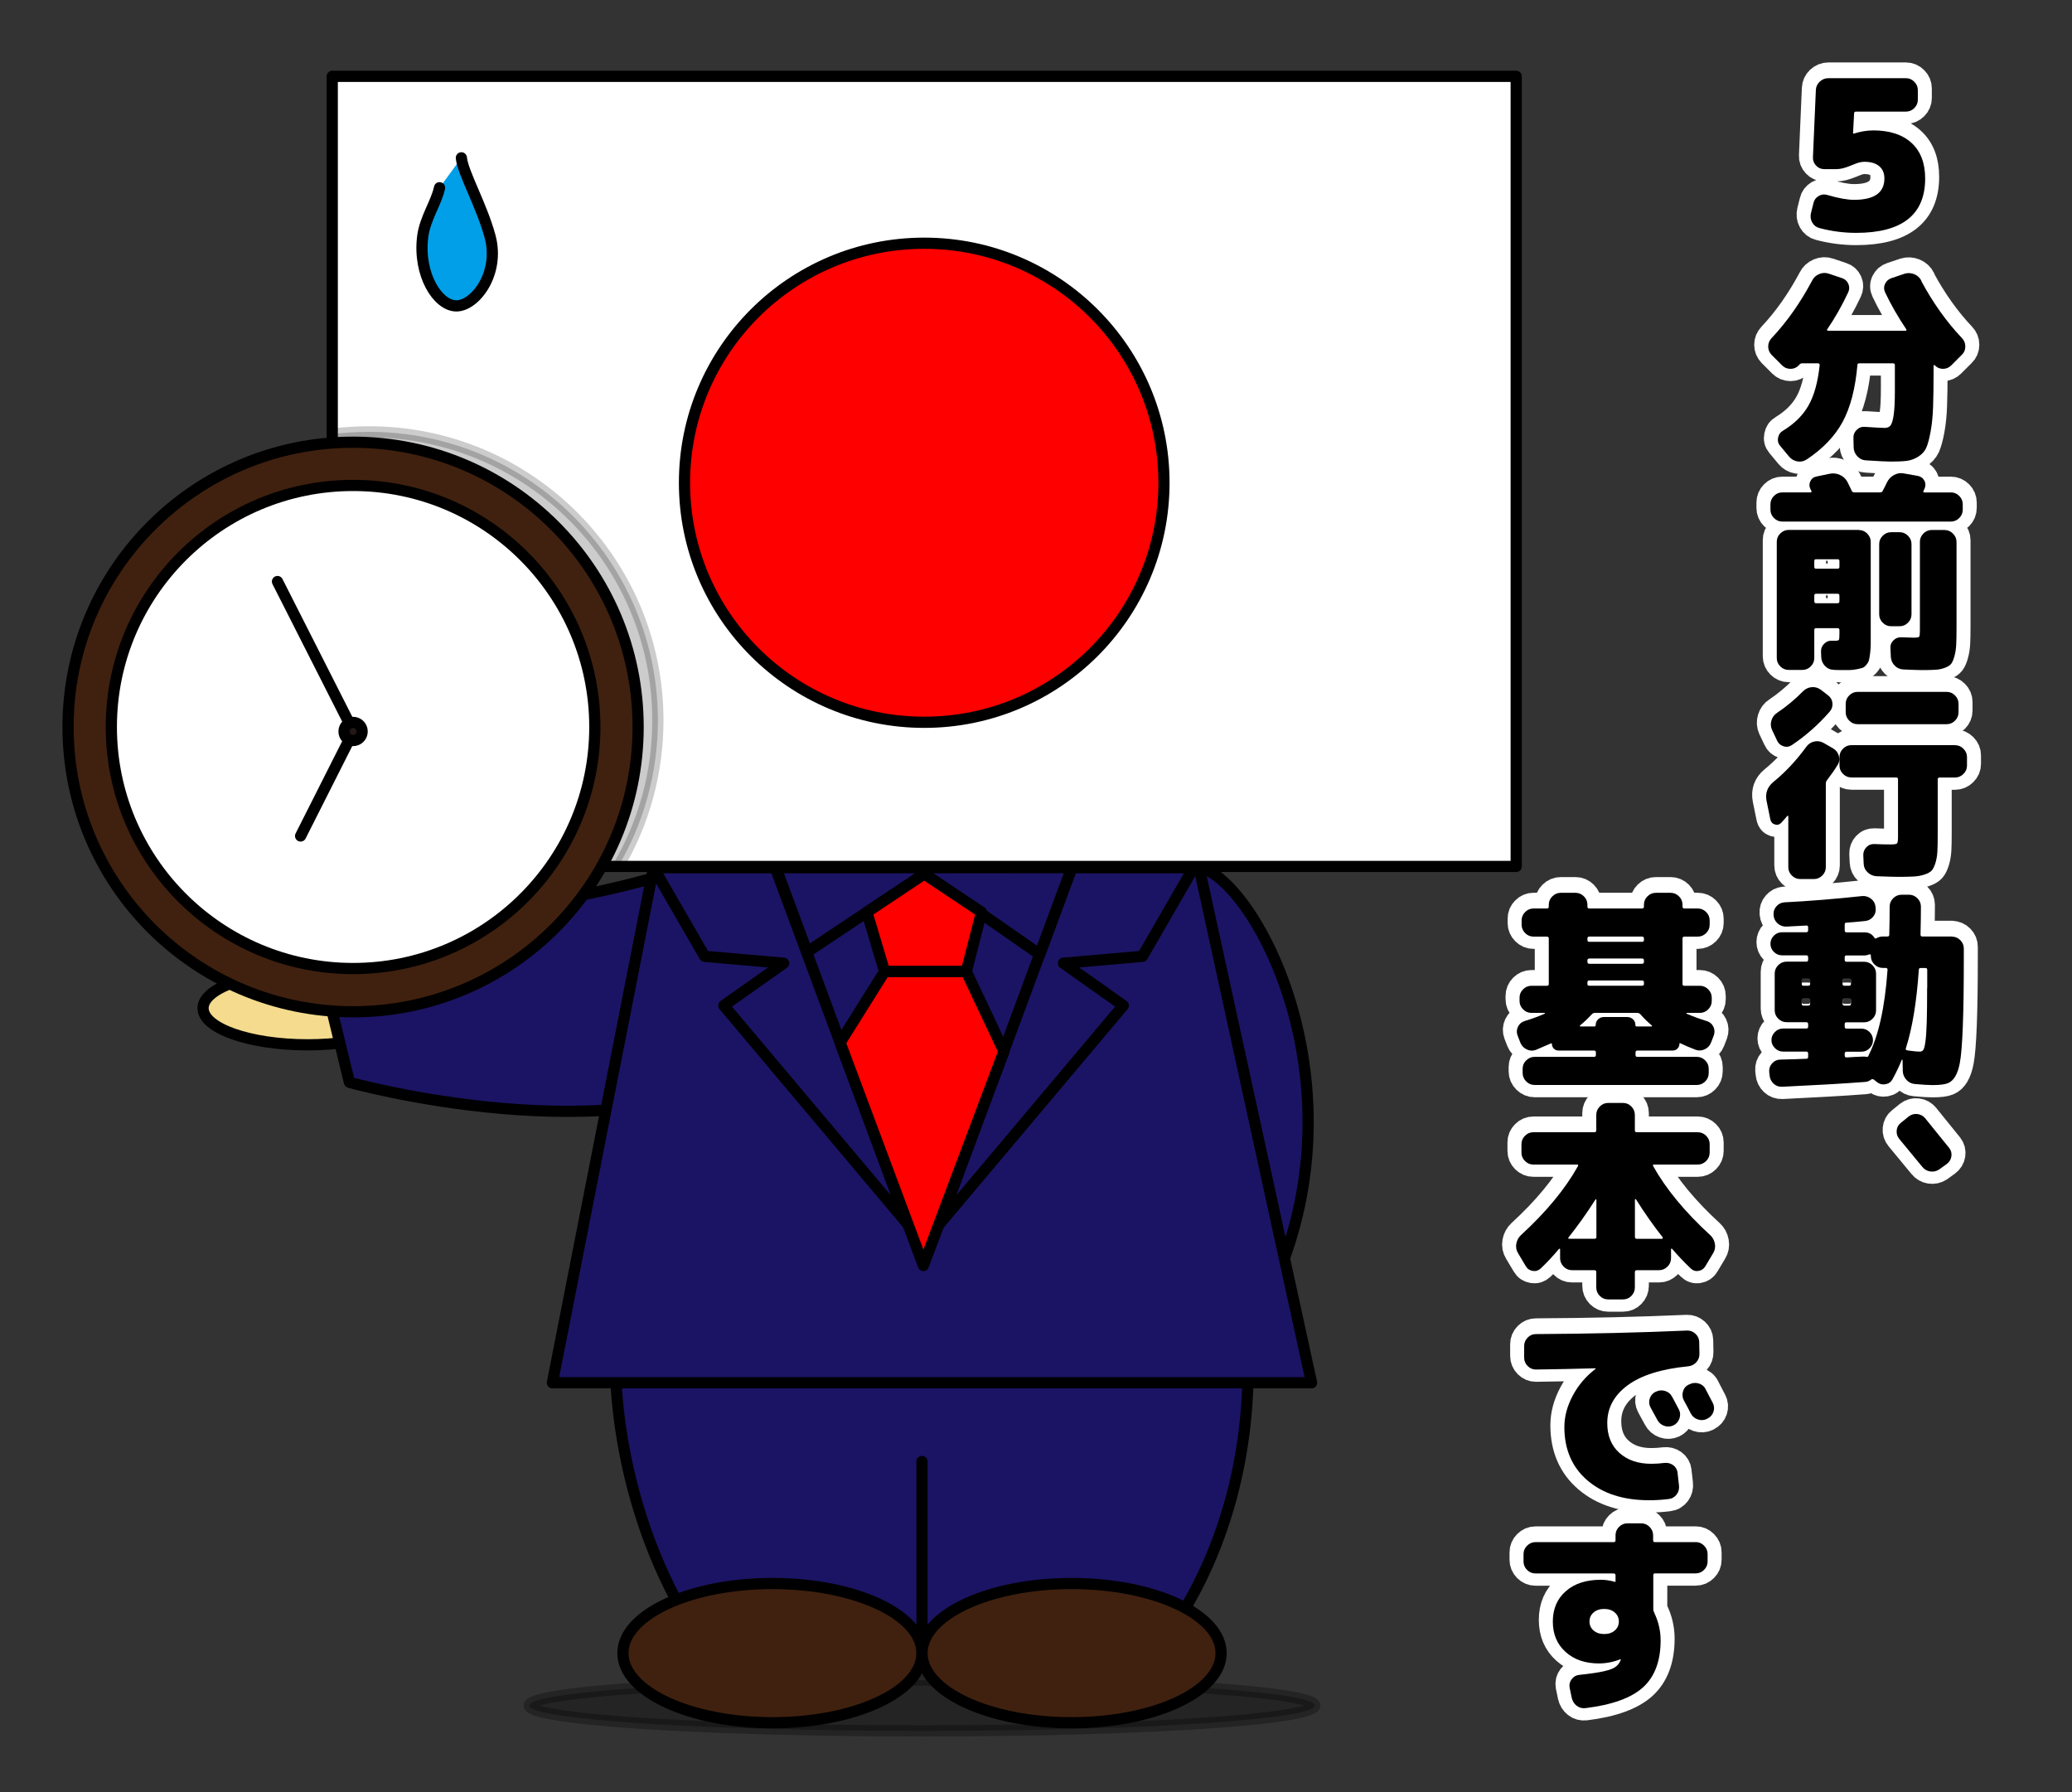 <?xml version="1.0" encoding="UTF-8"?>
<svg id="_レイヤー_1" data-name="レイヤー 1" xmlns="http://www.w3.org/2000/svg" viewBox="0 0 370 320">
  <rect x="0" y="0" width="370" height="320" fill="#333333" stroke="none"/>
  <defs>
    <style>
      .cls-1 {
        opacity: .2;
      }

      .cls-1, .cls-2, .cls-3, .cls-4, .cls-5, .cls-6, .cls-7, .cls-8, .cls-9, .cls-10, .cls-11 {
        stroke-linecap: round;
        stroke-linejoin: round;
      }

      .cls-1, .cls-2, .cls-4, .cls-5, .cls-6, .cls-7, .cls-8, .cls-9, .cls-10, .cls-11 {
        stroke: #000;
        stroke-width: 2px;
      }

      .cls-2 {
        fill: red;
      }

      .cls-3 {
        stroke: #fff;
        stroke-width: 5px;
      }

      .cls-3, .cls-4 {
        fill: #fff;
      }

      .cls-5 {
        fill: none;
      }

      .cls-6 {
        fill: #f4db8e;
      }

      .cls-7 {
        fill: #1b1464;
      }

      .cls-8 {
        fill: #231815;
      }

      .cls-9 {
        opacity: .3;
      }

      .cls-10 {
        fill: #40210f;
      }

      .cls-11 {
        fill: #009fe8;
      }
    </style>
  </defs>
  <g id="_分前行動_基本です_" data-name="５分前行動、基本です！">
    <g>
      <path class="cls-3" d="M334.44,22.97c2.99,0,5.29.75,6.91,2.24,1.62,1.49,2.43,3.61,2.43,6.35,0,6.47-4.11,9.71-12.32,9.71-2.22,0-4.41-.29-6.57-.86-.57-.15-1-.49-1.29-1.01-.29-.52-.35-1.08-.21-1.68l.45-1.79c.12-.55.44-.96.93-1.25.5-.29,1.02-.34,1.57-.17,1.94.57,3.52.86,4.74.86,3.61,0,5.42-1.27,5.42-3.81,0-.95-.31-1.68-.93-2.2-.62-.52-1.49-.78-2.61-.78-.37,0-.77.06-1.19.19-.17.05-.57.2-1.18.45-.61.25-1.11.42-1.51.52-.4.1-.81.15-1.23.15h-2.09c-.57,0-1.06-.21-1.46-.63-.4-.42-.59-.92-.56-1.49l.52-11.99c.02-.6.26-1.1.69-1.51.44-.41.95-.62,1.55-.62h13.85c.57,0,1.07.21,1.49.64.42.42.63.92.63,1.49v1.72c0,.57-.21,1.07-.63,1.49s-.92.63-1.49.63h-8.92c-.22,0-.34.1-.34.3l-.19,3.58s.01.04.04.04h.11c1.19-.37,2.33-.56,3.4-.56Z"/>
      <path class="cls-3" d="M343.07,49.84c2.07,3.86,4.48,7.26,7.25,10.19.42.42.63.93.63,1.53s-.21,1.1-.63,1.49l-1.87,1.87c-.42.42-.92.63-1.49.63s-1.06-.21-1.46-.63c-.05-.05-.1-.06-.15-.04-.05.02-.07.06-.07.11v1.05c0,2.61-.03,4.74-.09,6.39-.06,1.64-.21,3.11-.45,4.39-.24,1.28-.5,2.23-.78,2.86-.29.62-.76,1.14-1.42,1.55-.66.41-1.34.66-2.04.75-.7.09-1.66.13-2.88.13-.62,0-2.09-.07-4.41-.22-.6-.02-1.11-.26-1.53-.71-.42-.45-.65-.97-.67-1.57l-.04-1.72c-.03-.55.17-1.03.58-1.44.41-.41.9-.59,1.48-.54,1.87.12,3.04.19,3.51.19s.83-.15,1.06-.45c.24-.3.42-.93.56-1.9.14-.97.21-2.41.21-4.33v-4.52c0-.22-.11-.34-.34-.34h-6.01c-.22,0-.34.1-.34.3-.37,4.23-1.26,7.62-2.65,10.18-1.39,2.55-3.54,4.79-6.42,6.7-.5.32-1.05.44-1.64.34-.6-.1-1.1-.39-1.49-.86l-1.61-1.94c-.35-.42-.47-.91-.35-1.46.11-.55.4-.96.88-1.23,2.04-1.24,3.56-2.75,4.56-4.52,1-1.77,1.66-4.16,1.98-7.17,0-.22-.1-.34-.3-.34h-2.8c-.2,0-.37.07-.52.22l-.04.07c-.02.05-.05.07-.07.07-.4.42-.89.63-1.48.63s-1.09-.21-1.51-.63l-1.87-1.87c-.4-.42-.6-.92-.6-1.49s.2-1.07.6-1.49c2.74-2.91,5.15-6.34,7.24-10.27.27-.55.7-.94,1.27-1.18.57-.24,1.15-.26,1.72-.06l2.32.78c.55.17.93.52,1.16,1.03.22.51.21,1.03-.04,1.55-1.12,2.39-2.37,4.58-3.73,6.57-.05.05-.06.11-.02.17.04.06.09.09.17.09h13.82c.07,0,.13-.03.17-.09.04-.06.03-.12-.02-.17-1.49-2.22-2.75-4.41-3.77-6.57-.25-.52-.26-1.04-.02-1.55.24-.51.63-.85,1.18-1.03l2.32-.78c.57-.17,1.15-.14,1.72.09.57.24,1,.63,1.27,1.18Z"/>
      <path class="cls-3" d="M348.37,87.61c.57,0,1.07.21,1.49.63.42.42.63.92.63,1.49v.97c0,.57-.21,1.07-.63,1.49-.42.42-.92.63-1.49.63h-30.1c-.57,0-1.07-.21-1.49-.63-.42-.42-.63-.92-.63-1.49v-.97c0-.57.21-1.07.63-1.49.42-.42.92-.63,1.49-.63h5.04c.07,0,.13-.03.17-.09.04-.06.03-.12-.02-.17l-.15-.3c-.25-.47-.26-.95-.04-1.42.22-.47.6-.76,1.12-.86l2.35-.49c.62-.12,1.23-.06,1.81.21.58.26,1.03.67,1.33,1.21.35.7.61,1.23.78,1.61.07.2.24.3.49.3h4.59c.22,0,.37-.09.45-.26.27-.5.52-1,.75-1.49.27-.57.68-1.01,1.23-1.33.55-.31,1.12-.42,1.72-.32l2.54.45c.55.1.95.38,1.2.84.25.46.26.94.04,1.44-.02.05-.06.11-.09.19-.04.07-.07.14-.09.19-.1.2-.04.3.19.3h4.71ZM331.94,94.33c.57,0,1.07.21,1.49.63.42.42.63.92.63,1.49v18.24c0,.51-.04,1.06-.11,1.64s-.14,1-.21,1.25c-.06.25-.21.52-.45.8-.24.29-.45.47-.65.54s-.54.16-1.03.26c-.49.1-.93.15-1.34.15h-1.81c-.42,0-.78-.01-1.08-.04-.6-.03-1.1-.26-1.51-.71-.41-.45-.63-.97-.65-1.57l-.04-.97c-.02-.55.17-1.02.58-1.42.41-.4.9-.57,1.48-.52h.49c.37,0,.59-.06.65-.17.06-.11.09-.49.09-1.14v-.6c0-.22-.11-.34-.34-.34h-3.85c-.2,0-.3.11-.3.34v5c0,.57-.21,1.07-.63,1.49-.42.42-.92.63-1.49.63h-2.46c-.57,0-1.07-.21-1.49-.63s-.63-.92-.63-1.49v-20.76c0-.57.21-1.07.63-1.49s.92-.63,1.49-.63h12.55ZM328.47,100.9v-1.05c0-.2-.11-.3-.34-.3h-3.85c-.2,0-.3.1-.3.3v1.05c0,.22.1.34.3.34h3.85c.22,0,.34-.11.34-.34ZM328.47,107.06v-1.01c0-.22-.11-.34-.34-.34h-3.85c-.2,0-.3.11-.3.34v1.01c0,.22.1.34.3.34h3.85c.22,0,.34-.11.34-.34ZM339.22,111.51h-1.53c-.57,0-1.07-.21-1.49-.63-.42-.42-.63-.92-.63-1.49v-12.55c0-.57.21-1.07.63-1.49.42-.42.92-.63,1.49-.63h1.53c.57,0,1.07.21,1.49.63.42.42.63.92.63,1.49v12.55c0,.57-.21,1.07-.63,1.49-.42.42-.92.63-1.49.63ZM347.25,94.33c.57,0,1.07.21,1.49.63.42.42.64.92.64,1.49v15.42c0,1.27-.02,2.27-.06,2.99-.04.72-.14,1.39-.32,2.02-.17.62-.37,1.07-.58,1.34-.21.27-.58.51-1.12.71-.54.2-1.09.32-1.66.35-.57.04-1.38.06-2.43.06-.62,0-1.73-.04-3.32-.11-.6-.03-1.11-.25-1.53-.67s-.66-.93-.71-1.53l-.07-1.53c-.05-.57.12-1.06.52-1.46.4-.4.87-.58,1.42-.56,1.44.05,2.18.07,2.2.07.57,0,.9-.06.99-.17.09-.11.13-.49.13-1.14v-15.8c0-.57.21-1.07.63-1.49s.92-.63,1.49-.63h2.28Z"/>
      <path class="cls-3" d="M327.38,133.35c.5.3.83.74.99,1.33.16.59.08,1.13-.24,1.62-.4.67-1.02,1.57-1.87,2.69-.15.17-.22.37-.22.6v14.94c0,.57-.21,1.07-.63,1.49-.42.42-.92.63-1.49.63h-2.46c-.57,0-1.07-.21-1.49-.63-.42-.42-.63-.92-.63-1.49v-9.07s-.02-.09-.06-.11c-.04-.02-.08-.01-.13.04-.17.22-.54.63-1.08,1.23-.32.32-.7.42-1.14.28-.44-.14-.7-.44-.8-.91l-.67-3.29c-.27-1.37.14-2.5,1.23-3.4,2.12-1.72,4.08-3.82,5.9-6.31.35-.47.81-.77,1.4-.9.58-.12,1.14-.04,1.66.26l1.76,1.01ZM325.11,122.82l1.31,1.01c.47.35.74.81.8,1.38.06.57-.09,1.08-.47,1.53-2.02,2.32-4.27,4.31-6.76,5.98-.47.32-.98.4-1.51.22-.54-.17-.92-.51-1.14-1.01l-.9-1.9c-.25-.55-.29-1.11-.11-1.7.17-.58.51-1.04,1.01-1.36,1.67-1.12,3.21-2.4,4.63-3.85.42-.42.93-.67,1.51-.73.58-.06,1.13.08,1.62.43ZM349.12,132.75c.57,0,1.07.21,1.49.63s.64.92.64,1.49v1.53c0,.57-.21,1.07-.64,1.49-.42.42-.92.63-1.49.63h-2.76c-.22,0-.34.11-.34.34v9.93c0,1.27-.02,2.27-.06,2.99-.04.72-.16,1.39-.35,2.02-.2.62-.42,1.07-.67,1.34-.25.27-.68.51-1.29.71-.61.2-1.25.32-1.92.35-.67.04-1.61.06-2.8.06-.67,0-1.94-.04-3.81-.11-.6-.03-1.13-.25-1.59-.67-.46-.42-.7-.93-.73-1.53l-.07-1.53c-.02-.55.16-1.03.54-1.44.39-.41.86-.6,1.44-.58,1.02.05,1.99.07,2.91.07.62,0,1-.06,1.12-.17.12-.11.19-.49.19-1.14v-10.31c0-.22-.11-.34-.34-.34h-7.99c-.57,0-1.07-.21-1.49-.63-.42-.42-.63-.92-.63-1.49v-1.53c0-.57.21-1.07.63-1.49.42-.42.92-.63,1.49-.63h18.52ZM331.71,123.23h15.91c.57,0,1.07.21,1.49.63.42.42.63.92.63,1.49v1.53c0,.57-.21,1.07-.63,1.49s-.92.63-1.49.63h-15.91c-.57,0-1.07-.21-1.49-.63s-.63-.92-.63-1.49v-1.53c0-.57.21-1.07.63-1.49.42-.42.92-.63,1.49-.63Z"/>
      <path class="cls-3" d="M348.56,166.93c.57,0,1.07.21,1.49.63.42.42.63.92.63,1.49v1.98c0,9.81-.24,15.96-.71,18.45-.37,1.99-1.08,3.2-2.13,3.62-.52.22-1.44.34-2.76.34-.65,0-1.69-.06-3.14-.19-.6-.05-1.1-.3-1.51-.75-.41-.45-.63-.97-.65-1.57l-.04-1.98s-.02-.04-.06-.04-.07.01-.09.04c-.42,1.07-.97,2.22-1.64,3.44-.27.5-.69.8-1.25.9-.56.1-1.06-.02-1.51-.37l-.56-.45c-.17-.12-.35-.12-.52,0-.32.25-.69.39-1.08.41-3.93.3-8.86.58-14.79.86-.6.02-1.11-.16-1.53-.56-.42-.4-.66-.88-.71-1.46l-.07-.63c-.05-.57.12-1.08.5-1.51.39-.44.86-.67,1.44-.69,2.09-.05,3.66-.1,4.71-.15.2,0,.3-.11.3-.34v-.6c0-.22-.11-.34-.34-.34h-4.15c-.55,0-1.03-.21-1.44-.62-.41-.41-.62-.89-.62-1.44s.21-1.03.62-1.44c.41-.41.89-.62,1.44-.62h4.15c.22,0,.34-.1.34-.3v-.49c0-.22-.11-.34-.34-.34h-3.51c-.57,0-1.07-.21-1.49-.63-.42-.42-.63-.92-.63-1.49v-6.57c0-.57.21-1.07.63-1.49.42-.42.92-.63,1.49-.63h3.51c.22,0,.34-.1.34-.3v-.49c0-.22-.11-.34-.34-.34h-4.33c-.57,0-1.06-.21-1.46-.62-.4-.41-.6-.89-.6-1.44s.2-1.03.6-1.44c.4-.41.88-.62,1.46-.62h4.33c.22,0,.34-.11.34-.34v-.56c0-.2-.1-.3-.3-.3-1.67.1-2.85.16-3.55.19-.6.03-1.12-.16-1.57-.54-.45-.39-.7-.88-.75-1.48v-.07c-.05-.57.11-1.08.49-1.51.37-.44.85-.68,1.42-.73,4.41-.22,9.04-.6,13.89-1.12.57-.05,1.1.1,1.57.45.47.35.75.81.82,1.38l.04.3c.07.57-.07,1.09-.45,1.55-.37.46-.85.72-1.42.77-.4.05-.97.11-1.72.17-.75.06-1.29.11-1.64.13-.2,0-.3.11-.3.34v1.05c0,.22.11.34.34.34h3.21c.77,0,1.36.32,1.76.97.07.15.2.17.37.07.35-.2.72-.3,1.12-.3h.82c.22,0,.34-.1.34-.3.05-2.09.07-3.77.07-5.04,0-.57.21-1.07.63-1.49.42-.42.92-.63,1.49-.63h1.34c.57,0,1.07.21,1.49.63.42.42.63.92.63,1.49,0,1.25-.02,2.91-.07,5,0,.22.1.34.3.34h5.3ZM323.24,175.4v-.67c0-.22-.11-.34-.34-.34h-.86c-.2,0-.3.11-.3.34v.67c0,.2.1.3.3.3h.86c.22,0,.34-.1.34-.3ZM323.24,178.91v-.67c0-.2-.11-.3-.34-.3h-.86c-.2,0-.3.1-.3.3v.67c0,.22.1.34.3.34h.86c.22,0,.34-.11.34-.34ZM329.03,174.73v.67c0,.2.11.3.34.3h.82c.22,0,.34-.1.34-.3v-.67c0-.22-.11-.34-.34-.34h-.82c-.22,0-.34.11-.34.34ZM329.03,178.91c0,.22.11.34.34.34h.82c.22,0,.34-.11.34-.34v-.67c0-.2-.11-.3-.34-.3h-.82c-.22,0-.34.1-.34.3v.67ZM333.66,188.18c1.79-3.51,2.93-8.61,3.4-15.31,0-.22-.1-.34-.3-.34h-.56c-.57,0-1.07-.21-1.49-.63-.42-.42-.63-.92-.63-1.49v-.11c0-.07-.03-.13-.09-.17-.06-.04-.12-.04-.17-.02-.3.12-.58.19-.86.19h-3.21c-.22,0-.34.1-.34.3v.49c0,.22.11.34.34.34h3.14c.57,0,1.07.21,1.49.63.42.42.63.92.63,1.49v6.57c0,.57-.21,1.07-.63,1.49-.42.42-.92.63-1.49.63h-3.14c-.22,0-.34.1-.34.3v.49c0,.22.11.34.34.34h2.65c.57,0,1.06.21,1.46.62.4.41.6.89.6,1.44s-.2,1.03-.6,1.44c-.4.41-.88.62-1.46.62h-2.65c-.22,0-.34.11-.34.34v.34c0,.22.11.34.34.34.37-.02.9-.06,1.57-.09.67-.04,1.15-.06,1.42-.06.22,0,.39.01.49.04.2.05.35-.01.45-.19ZM344.15,176.08v-3.21c0-.22-.11-.34-.34-.34h-.82c-.22,0-.34.1-.34.3-.4,5.8-1.17,10.48-2.32,14.04-.05.2.02.32.22.37,1,.15,1.76.22,2.28.22.27,0,.48-.1.62-.3.14-.2.26-.68.37-1.44.11-.76.19-1.9.24-3.44.05-1.53.07-3.6.07-6.22Z"/>
      <path class="cls-3" d="M343.81,199.4c.67.82,2.09,2.58,4.26,5.27.35.45.48.95.39,1.51-.09.56-.37,1.01-.84,1.36l-1.34.97c-.5.32-1.03.44-1.61.35-.57-.09-1.05-.37-1.42-.84-.47-.57-1.83-2.22-4.07-4.93-.37-.45-.54-.96-.49-1.53.05-.57.3-1.03.75-1.38l1.38-1.12c.47-.37,1-.52,1.57-.45.57.07,1.05.34,1.42.78Z"/>
      <path class="cls-3" d="M304.79,182.01c.55.17.94.52,1.18,1.03.24.51.25,1.03.06,1.55l-.49,1.27c-.22.55-.6.95-1.14,1.2-.54.25-1.08.27-1.62.07-1.05-.4-1.96-.78-2.73-1.16-.1-.05-.15-.01-.15.11,0,.32-.12.6-.35.84s-.52.35-.84.35h-6.31c-.22,0-.34.11-.34.34v.49c0,.2.11.3.34.3h10.61c.57,0,1.07.21,1.49.63.42.42.63.92.63,1.49v.78c0,.57-.21,1.07-.63,1.49-.42.42-.92.63-1.49.63h-28.98c-.57,0-1.07-.21-1.49-.63s-.64-.92-.64-1.49v-.78c0-.57.21-1.07.64-1.49s.92-.63,1.49-.63h10.61c.22,0,.34-.1.34-.3v-.49c0-.22-.11-.34-.34-.34h-6.35c-.32,0-.6-.11-.82-.34s-.34-.5-.34-.82c0-.12-.06-.16-.19-.11-1.64.72-2.54,1.11-2.69,1.16-.55.2-1.09.17-1.62-.09-.54-.26-.92-.67-1.14-1.21l-.49-1.27c-.2-.52-.18-1.04.06-1.55.24-.51.63-.85,1.18-1.03,1.24-.37,2.44-.81,3.58-1.31.05-.02.07-.06.07-.09s-.03-.06-.07-.06h-2.35c-.57,0-1.07-.21-1.49-.63-.42-.42-.63-.92-.63-1.49v-.6c0-.57.21-1.07.63-1.49.42-.42.92-.63,1.49-.63h2.76c.22,0,.34-.1.34-.3v-8.14c0-.22-.11-.34-.34-.34h-2.39c-.57,0-1.07-.21-1.49-.63s-.63-.92-.63-1.49v-.78c0-.57.21-1.07.63-1.49.42-.42.92-.63,1.49-.63h2.39c.22,0,.34-.11.34-.34v-.34c0-.57.21-1.07.64-1.49s.92-.63,1.49-.63h2.65c.57,0,1.07.21,1.49.63.42.42.63.92.63,1.49v.34c0,.22.11.34.34.34h9.41c.22,0,.34-.11.34-.34v-.34c0-.57.21-1.07.63-1.49.42-.42.92-.63,1.49-.63h2.65c.57,0,1.07.21,1.49.63.42.42.63.92.63,1.49v.34c0,.22.11.34.34.34h2.39c.57,0,1.07.21,1.49.63.42.42.63.92.63,1.49v.78c0,.57-.21,1.07-.63,1.49-.42.42-.92.63-1.49.63h-2.39c-.22,0-.34.11-.34.34v8.14c0,.2.11.3.34.3h2.76c.57,0,1.07.21,1.49.63.42.42.63.92.63,1.49v.6c0,.57-.21,1.07-.63,1.49s-.92.63-1.49.63h-2.35s-.07.02-.07.06.02.07.07.09c1.15.5,2.34.93,3.58,1.31ZM294.89,182.98s.09-.02.11-.06c.02-.04.01-.08-.04-.13-.67-.55-1.34-1.21-2.02-1.98-.17-.17-.36-.26-.56-.26h-7.58c-.2,0-.37.07-.52.22-.8.85-1.49,1.51-2.09,1.98-.05.03-.07.07-.06.13.01.06.04.09.09.09h2.5c.15,0,.22-.07.22-.22,0-.42.14-.77.43-1.05.29-.27.63-.41,1.03-.41h4.18c.4,0,.74.14,1.03.41.29.27.43.62.43,1.05,0,.15.07.22.22.22h2.61ZM283.47,167.26v.3c0,.2.11.3.34.3h9.41c.22,0,.34-.1.34-.3v-.3c0-.22-.11-.34-.34-.34h-9.41c-.22,0-.34.11-.34.34ZM283.47,171.18v.26c0,.22.11.34.34.34h9.41c.22,0,.34-.11.34-.34v-.26c0-.22-.11-.34-.34-.34h-9.41c-.22,0-.34.11-.34.34ZM283.47,175.11v.3c0,.2.11.3.34.3h9.41c.22,0,.34-.1.34-.3v-.3c0-.22-.11-.34-.34-.34h-9.41c-.22,0-.34.11-.34.34Z"/>
      <path class="cls-3" d="M305.39,220.22c.45.42.73.94.84,1.55.11.61,0,1.18-.32,1.7l-1.38,2.31c-.27.47-.69.75-1.23.84-.55.09-1.02-.07-1.42-.47-1.22-1.17-2.32-2.33-3.29-3.47-.05-.05-.09-.06-.13-.04-.04.03-.06.06-.06.11v1.61c0,.57-.21,1.07-.63,1.49-.42.42-.92.64-1.49.64h-4c-.22,0-.34.11-.34.34v2.76c0,.57-.21,1.07-.62,1.49-.41.42-.9.63-1.48.63h-2.69c-.57,0-1.06-.21-1.48-.63-.41-.42-.62-.92-.62-1.49v-2.76c0-.22-.11-.34-.34-.34h-4c-.57,0-1.07-.21-1.49-.64-.42-.42-.63-.92-.63-1.49v-1.61s-.03-.08-.09-.09c-.06-.01-.11,0-.13.06-1.07,1.27-2.15,2.43-3.25,3.47-.4.37-.87.52-1.42.43-.55-.09-.96-.37-1.23-.84l-1.38-2.31c-.32-.52-.43-1.09-.32-1.7.11-.61.39-1.13.84-1.55,4.48-4.11,7.87-8.2,10.16-12.29.1-.2.05-.3-.15-.3h-7.81c-.57,0-1.07-.21-1.49-.63-.42-.42-.63-.92-.63-1.49v-1.53c0-.57.21-1.07.63-1.49s.92-.63,1.49-.63h10.9c.22,0,.34-.11.34-.34v-2.76c0-.57.21-1.07.62-1.49s.9-.64,1.48-.64h2.69c.57,0,1.06.21,1.48.64.41.42.62.92.62,1.49v2.76c0,.22.11.34.34.34h10.9c.57,0,1.07.21,1.49.63.42.42.63.92.63,1.49v1.53c0,.57-.21,1.07-.63,1.49-.42.42-.92.63-1.49.63h-7.81c-.2,0-.25.1-.15.3,2.29,4.08,5.68,8.18,10.16,12.29ZM285.07,220.55v-6.65s-.02-.07-.07-.07-.09.02-.11.07c-1.59,2.49-3.19,4.73-4.78,6.72-.12.17-.09.26.11.26h4.52c.22,0,.34-.11.34-.34ZM296.8,220.89s.09-.03.11-.09c.02-.06.02-.12,0-.17-1.67-2.12-3.26-4.38-4.78-6.8-.03-.02-.06-.03-.11-.02-.05.01-.07.04-.07.09v6.65c0,.22.11.34.34.34h4.52Z"/>
      <path class="cls-3" d="M299.56,262.64l.26,2.28c.07.6-.06,1.13-.41,1.61-.35.47-.82.75-1.42.82-1.15.15-2.32.22-3.51.22-4.58,0-8.25-1.18-11-3.53-2.75-2.35-4.13-5.53-4.13-9.54,0-1.87.5-3.73,1.49-5.6,1-1.87,2.35-3.46,4.07-4.78.02,0,.04-.02.04-.07,0-.02-.01-.04-.04-.04-3.56.1-7.11.17-10.64.22-.57,0-1.06-.21-1.48-.63-.41-.42-.62-.92-.62-1.49v-2.09c0-.57.21-1.07.62-1.49.41-.42.9-.63,1.48-.63,9.63-.05,18.62-.26,26.96-.63.57-.02,1.08.16,1.51.56.44.4.67.88.69,1.46l.04,2.09c.02.6-.16,1.11-.56,1.55-.4.44-.9.68-1.49.73-4.78.47-8.38,1.61-10.79,3.4-2.42,1.79-3.62,4.03-3.62,6.72,0,2.27.72,4.05,2.17,5.34,1.44,1.29,3.34,1.94,5.68,1.94.77,0,1.54-.05,2.32-.15.6-.07,1.13.06,1.59.39.46.34.73.79.8,1.36ZM298.59,249.09c.27.5.68,1.27,1.23,2.32.25.52.27,1.06.07,1.61-.2.55-.56.95-1.08,1.2-.55.25-1.1.27-1.64.07-.55-.2-.96-.56-1.23-1.08-.12-.22-.52-.96-1.2-2.2-.27-.5-.32-1.02-.15-1.57.17-.55.52-.96,1.05-1.23h.04c.52-.27,1.07-.32,1.64-.15.57.17,1,.52,1.27,1.05ZM304.57,247.74c.82,1.57,1.24,2.38,1.27,2.43.27.52.32,1.06.13,1.61-.19.55-.54.95-1.06,1.2l-.11.07c-.52.25-1.06.28-1.62.09-.56-.19-.98-.54-1.25-1.06-.12-.25-.32-.63-.6-1.16-.27-.52-.49-.91-.63-1.16-.27-.5-.33-1.03-.17-1.61.16-.57.5-.98,1.03-1.23l.11-.04c.52-.27,1.07-.33,1.64-.17.57.16,1,.5,1.27,1.03Z"/>
      <path class="cls-3" d="M302.81,275.04c.57,0,1.07.21,1.49.64s.63.92.63,1.49v1.34c0,.57-.21,1.07-.63,1.49-.42.42-.92.63-1.49.63h-7.28c-.2,0-.3.11-.3.34v6.09c0,.12.05.31.15.56.77,1.59,1.16,3.25,1.16,4.97,0,3.66-1.03,6.44-3.1,8.35-2.07,1.9-5.5,3.16-10.31,3.75-.6.07-1.13-.07-1.59-.43-.46-.36-.75-.84-.88-1.44l-.37-1.79c-.1-.55.02-1.05.37-1.51.35-.46.81-.72,1.38-.77,1.89-.2,3.33-.41,4.31-.63s1.67-.47,2.07-.75c.4-.27.71-.65.93-1.12.02-.02.04-.06.04-.11s.01-.09.04-.11v-.07h-.07c-1.27.5-2.55.75-3.85.75-2.44,0-4.42-.68-5.94-2.05s-2.28-3.17-2.28-5.42.77-4.08,2.32-5.43c1.54-1.36,3.63-2.04,6.27-2.04.77,0,1.61.12,2.5.37h.07s.04-.01.04-.04v-1.12c0-.22-.11-.34-.34-.34h-13.97c-.57,0-1.07-.21-1.49-.63-.42-.42-.63-.92-.63-1.49v-1.34c0-.57.21-1.07.63-1.49.42-.42.92-.64,1.49-.64h13.97c.22,0,.34-.11.34-.34v-.9c0-.57.21-1.07.63-1.49.42-.42.92-.63,1.49-.63h2.46c.57,0,1.07.21,1.49.63.42.42.64.92.64,1.49v.9c0,.22.1.34.3.34h7.28ZM284.57,290.83c.49.42,1.11.63,1.89.63s1.4-.21,1.89-.63.73-.96.73-1.61-.24-1.18-.73-1.61c-.49-.42-1.11-.63-1.89-.63s-1.4.21-1.89.63c-.49.42-.73.96-.73,1.61s.24,1.18.73,1.61Z"/>
    </g>
    <g>
      <path d="M334.44,23.28c2.99,0,5.29.75,6.91,2.24,1.62,1.49,2.43,3.61,2.43,6.35,0,6.47-4.11,9.71-12.32,9.71-2.22,0-4.41-.29-6.57-.86-.57-.15-1-.49-1.29-1.01-.29-.52-.35-1.08-.21-1.68l.45-1.79c.12-.55.44-.96.93-1.25.5-.29,1.02-.34,1.57-.17,1.94.57,3.52.86,4.74.86,3.61,0,5.42-1.27,5.42-3.81,0-.95-.31-1.68-.93-2.2-.62-.52-1.49-.78-2.61-.78-.37,0-.77.06-1.19.19-.17.05-.57.2-1.18.45-.61.25-1.11.42-1.51.52-.4.1-.81.15-1.23.15h-2.09c-.57,0-1.06-.21-1.46-.63-.4-.42-.59-.92-.56-1.49l.52-11.99c.02-.6.26-1.1.69-1.51.44-.41.95-.62,1.55-.62h13.85c.57,0,1.07.21,1.49.64.42.42.63.92.63,1.49v1.72c0,.57-.21,1.07-.63,1.49s-.92.63-1.49.63h-8.92c-.22,0-.34.1-.34.3l-.19,3.58s.01.04.04.04h.11c1.19-.37,2.33-.56,3.4-.56Z"/>
      <path d="M343.07,50.15c2.07,3.86,4.48,7.26,7.25,10.19.42.42.63.93.63,1.53s-.21,1.1-.63,1.49l-1.87,1.87c-.42.42-.92.63-1.49.63s-1.06-.21-1.46-.63c-.05-.05-.1-.06-.15-.04-.05.02-.07.06-.07.11v1.05c0,2.61-.03,4.74-.09,6.39-.06,1.64-.21,3.11-.45,4.39-.24,1.28-.5,2.23-.78,2.86-.29.62-.76,1.14-1.42,1.55-.66.41-1.34.66-2.04.75-.7.09-1.66.13-2.88.13-.62,0-2.09-.07-4.41-.22-.6-.02-1.11-.26-1.53-.71-.42-.45-.65-.97-.67-1.57l-.04-1.72c-.03-.55.17-1.03.58-1.44.41-.41.9-.59,1.48-.54,1.87.12,3.04.19,3.51.19s.83-.15,1.06-.45c.24-.3.42-.93.56-1.9.14-.97.21-2.41.21-4.33v-4.52c0-.22-.11-.34-.34-.34h-6.01c-.22,0-.34.1-.34.3-.37,4.23-1.26,7.62-2.65,10.18-1.39,2.55-3.54,4.79-6.42,6.7-.5.32-1.05.44-1.64.34-.6-.1-1.1-.39-1.49-.86l-1.61-1.94c-.35-.42-.47-.91-.35-1.46.11-.55.4-.96.88-1.23,2.04-1.24,3.56-2.75,4.56-4.52,1-1.77,1.66-4.16,1.98-7.17,0-.22-.1-.34-.3-.34h-2.8c-.2,0-.37.07-.52.22l-.04.07c-.02.05-.05.07-.07.07-.4.42-.89.63-1.48.63s-1.09-.21-1.51-.63l-1.87-1.87c-.4-.42-.6-.92-.6-1.49s.2-1.07.6-1.49c2.74-2.91,5.15-6.34,7.24-10.27.27-.55.7-.94,1.27-1.18.57-.24,1.15-.26,1.72-.06l2.32.78c.55.17.93.52,1.16,1.03.22.51.21,1.03-.04,1.55-1.12,2.39-2.37,4.58-3.73,6.57-.05.05-.06.11-.02.17.04.06.09.09.17.09h13.82c.07,0,.13-.03.17-.09.04-.06.03-.12-.02-.17-1.49-2.22-2.75-4.41-3.77-6.57-.25-.52-.26-1.04-.02-1.55.24-.51.63-.85,1.18-1.03l2.32-.78c.57-.17,1.15-.14,1.72.09.57.24,1,.63,1.27,1.18Z"/>
      <path d="M348.37,87.92c.57,0,1.07.21,1.49.63.42.42.63.92.63,1.49v.97c0,.57-.21,1.07-.63,1.49-.42.42-.92.63-1.49.63h-30.1c-.57,0-1.07-.21-1.49-.63-.42-.42-.63-.92-.63-1.49v-.97c0-.57.21-1.07.63-1.49.42-.42.92-.63,1.49-.63h5.04c.07,0,.13-.03.17-.09.04-.06.03-.12-.02-.17l-.15-.3c-.25-.47-.26-.95-.04-1.42.22-.47.6-.76,1.12-.86l2.35-.49c.62-.12,1.23-.06,1.81.21.58.26,1.03.67,1.33,1.21.35.7.61,1.23.78,1.61.07.2.24.3.49.3h4.59c.22,0,.37-.09.45-.26.27-.5.52-1,.75-1.49.27-.57.68-1.01,1.23-1.33.55-.31,1.12-.42,1.72-.32l2.54.45c.55.1.95.38,1.2.84.25.46.26.94.04,1.44-.02.05-.06.11-.09.19-.04.07-.07.14-.09.19-.1.2-.04.3.19.3h4.71ZM331.94,94.64c.57,0,1.07.21,1.49.63.42.42.63.92.63,1.49v18.24c0,.51-.04,1.06-.11,1.64s-.14,1-.21,1.25c-.06.25-.21.52-.45.8-.24.29-.45.47-.65.54s-.54.16-1.03.26c-.49.1-.93.15-1.34.15h-1.81c-.42,0-.78-.01-1.08-.04-.6-.03-1.1-.26-1.51-.71-.41-.45-.63-.97-.65-1.57l-.04-.97c-.02-.55.17-1.02.58-1.42.41-.4.9-.57,1.48-.52h.49c.37,0,.59-.06.65-.17.06-.11.09-.49.09-1.14v-.6c0-.22-.11-.34-.34-.34h-3.85c-.2,0-.3.11-.3.34v5c0,.57-.21,1.07-.63,1.49-.42.42-.92.63-1.49.63h-2.46c-.57,0-1.07-.21-1.49-.63s-.63-.92-.63-1.49v-20.76c0-.57.21-1.07.63-1.49s.92-.63,1.49-.63h12.55ZM328.47,101.21v-1.05c0-.2-.11-.3-.34-.3h-3.85c-.2,0-.3.1-.3.3v1.05c0,.22.1.34.3.34h3.85c.22,0,.34-.11.34-.34ZM328.47,107.37v-1.01c0-.22-.11-.34-.34-.34h-3.85c-.2,0-.3.11-.3.34v1.01c0,.22.1.34.3.34h3.85c.22,0,.34-.11.34-.34ZM339.22,111.82h-1.53c-.57,0-1.07-.21-1.49-.63-.42-.42-.63-.92-.63-1.49v-12.55c0-.57.21-1.07.63-1.49.42-.42.92-.63,1.49-.63h1.53c.57,0,1.07.21,1.49.63.42.42.63.92.63,1.49v12.55c0,.57-.21,1.07-.63,1.49-.42.42-.92.63-1.49.63ZM347.25,94.64c.57,0,1.07.21,1.49.63.42.42.64.92.64,1.49v15.42c0,1.27-.02,2.27-.06,2.99-.04.72-.14,1.39-.32,2.02-.17.62-.37,1.07-.58,1.34-.21.27-.58.51-1.12.71-.54.2-1.09.32-1.66.35-.57.04-1.38.06-2.43.06-.62,0-1.73-.04-3.32-.11-.6-.03-1.11-.25-1.53-.67s-.66-.93-.71-1.53l-.07-1.53c-.05-.57.12-1.06.52-1.46.4-.4.87-.58,1.42-.56,1.44.05,2.18.07,2.2.07.57,0,.9-.06.99-.17.09-.11.13-.49.13-1.14v-15.8c0-.57.21-1.07.63-1.49s.92-.63,1.49-.63h2.28Z"/>
      <path d="M327.38,133.66c.5.3.83.74.99,1.33.16.59.08,1.13-.24,1.62-.4.67-1.02,1.57-1.87,2.69-.15.17-.22.37-.22.6v14.94c0,.57-.21,1.07-.63,1.49-.42.42-.92.63-1.49.63h-2.46c-.57,0-1.07-.21-1.49-.63-.42-.42-.63-.92-.63-1.49v-9.07s-.02-.09-.06-.11c-.04-.02-.08-.01-.13.04-.17.22-.54.63-1.08,1.23-.32.32-.7.42-1.14.28-.44-.14-.7-.44-.8-.91l-.67-3.29c-.27-1.37.14-2.5,1.23-3.4,2.12-1.72,4.08-3.82,5.9-6.31.35-.47.81-.77,1.4-.9.58-.12,1.14-.04,1.66.26l1.76,1.01ZM325.11,123.13l1.31,1.01c.47.35.74.81.8,1.38.06.57-.09,1.08-.47,1.53-2.02,2.32-4.27,4.31-6.76,5.98-.47.32-.98.4-1.51.22-.54-.17-.92-.51-1.14-1.01l-.9-1.9c-.25-.55-.29-1.11-.11-1.7.17-.58.51-1.04,1.01-1.36,1.67-1.12,3.21-2.4,4.63-3.85.42-.42.93-.67,1.51-.73.58-.06,1.13.08,1.62.43ZM349.12,133.06c.57,0,1.07.21,1.49.63s.64.92.64,1.49v1.53c0,.57-.21,1.07-.64,1.49-.42.42-.92.63-1.49.63h-2.76c-.22,0-.34.11-.34.34v9.93c0,1.27-.02,2.27-.06,2.99-.04.72-.16,1.39-.35,2.02-.2.62-.42,1.07-.67,1.34-.25.27-.68.51-1.29.71-.61.2-1.25.32-1.92.35-.67.04-1.61.06-2.8.06-.67,0-1.94-.04-3.81-.11-.6-.03-1.13-.25-1.59-.67-.46-.42-.7-.93-.73-1.53l-.07-1.53c-.02-.55.16-1.03.54-1.44.39-.41.86-.6,1.44-.58,1.02.05,1.99.07,2.91.07.62,0,1-.06,1.12-.17.12-.11.19-.49.19-1.14v-10.31c0-.22-.11-.34-.34-.34h-7.99c-.57,0-1.07-.21-1.49-.63-.42-.42-.63-.92-.63-1.49v-1.53c0-.57.21-1.07.63-1.49.42-.42.92-.63,1.49-.63h18.52ZM331.71,123.54h15.91c.57,0,1.07.21,1.49.63.42.42.63.92.63,1.49v1.53c0,.57-.21,1.07-.63,1.49s-.92.63-1.49.63h-15.91c-.57,0-1.07-.21-1.49-.63s-.63-.92-.63-1.49v-1.53c0-.57.21-1.07.63-1.49.42-.42.92-.63,1.49-.63Z"/>
      <path d="M348.56,167.24c.57,0,1.07.21,1.49.63.42.42.63.92.63,1.49v1.98c0,9.81-.24,15.96-.71,18.45-.37,1.99-1.08,3.2-2.13,3.62-.52.22-1.44.34-2.76.34-.65,0-1.69-.06-3.14-.19-.6-.05-1.1-.3-1.51-.75-.41-.45-.63-.97-.65-1.57l-.04-1.98s-.02-.04-.06-.04-.07.01-.09.04c-.42,1.07-.97,2.22-1.64,3.44-.27.5-.69.8-1.25.9-.56.1-1.06-.02-1.51-.37l-.56-.45c-.17-.12-.35-.12-.52,0-.32.25-.69.39-1.08.41-3.93.3-8.86.58-14.79.86-.6.02-1.11-.16-1.53-.56-.42-.4-.66-.88-.71-1.46l-.07-.63c-.05-.57.12-1.08.5-1.51.39-.44.86-.67,1.44-.69,2.09-.05,3.66-.1,4.71-.15.2,0,.3-.11.3-.34v-.6c0-.22-.11-.34-.34-.34h-4.15c-.55,0-1.03-.21-1.44-.62-.41-.41-.62-.89-.62-1.44s.21-1.03.62-1.44c.41-.41.89-.62,1.44-.62h4.15c.22,0,.34-.1.34-.3v-.49c0-.22-.11-.34-.34-.34h-3.51c-.57,0-1.07-.21-1.49-.63-.42-.42-.63-.92-.63-1.49v-6.57c0-.57.21-1.07.63-1.49.42-.42.92-.63,1.49-.63h3.51c.22,0,.34-.1.34-.3v-.49c0-.22-.11-.34-.34-.34h-4.33c-.57,0-1.06-.21-1.46-.62-.4-.41-.6-.89-.6-1.44s.2-1.03.6-1.44c.4-.41.88-.62,1.46-.62h4.33c.22,0,.34-.11.34-.34v-.56c0-.2-.1-.3-.3-.3-1.67.1-2.85.16-3.55.19-.6.03-1.12-.16-1.57-.54-.45-.39-.7-.88-.75-1.48v-.07c-.05-.57.11-1.08.49-1.51.37-.44.85-.68,1.42-.73,4.41-.22,9.04-.6,13.89-1.12.57-.05,1.1.1,1.57.45.47.35.75.81.82,1.38l.04.3c.07.57-.07,1.09-.45,1.55-.37.46-.85.72-1.42.77-.4.05-.97.11-1.72.17-.75.06-1.29.11-1.64.13-.2,0-.3.11-.3.34v1.05c0,.22.11.34.34.34h3.21c.77,0,1.36.32,1.76.97.07.15.2.17.37.07.35-.2.72-.3,1.12-.3h.82c.22,0,.34-.1.34-.3.05-2.09.07-3.77.07-5.04,0-.57.21-1.07.63-1.49.42-.42.92-.63,1.49-.63h1.34c.57,0,1.07.21,1.49.63.42.42.63.92.63,1.49,0,1.25-.02,2.91-.07,5,0,.22.1.34.3.34h5.3ZM323.24,175.71v-.67c0-.22-.11-.34-.34-.34h-.86c-.2,0-.3.11-.3.34v.67c0,.2.1.3.3.3h.86c.22,0,.34-.1.34-.3ZM323.24,179.22v-.67c0-.2-.11-.3-.34-.3h-.86c-.2,0-.3.1-.3.3v.67c0,.22.1.34.3.34h.86c.22,0,.34-.11.34-.34ZM329.03,175.04v.67c0,.2.11.3.34.3h.82c.22,0,.34-.1.34-.3v-.67c0-.22-.11-.34-.34-.34h-.82c-.22,0-.34.11-.34.34ZM329.03,179.22c0,.22.11.34.34.34h.82c.22,0,.34-.11.34-.34v-.67c0-.2-.11-.3-.34-.3h-.82c-.22,0-.34.1-.34.3v.67ZM333.66,188.48c1.79-3.51,2.93-8.61,3.4-15.31,0-.22-.1-.34-.3-.34h-.56c-.57,0-1.07-.21-1.49-.63-.42-.42-.63-.92-.63-1.49v-.11c0-.07-.03-.13-.09-.17-.06-.04-.12-.04-.17-.02-.3.12-.58.19-.86.19h-3.21c-.22,0-.34.1-.34.3v.49c0,.22.11.34.34.34h3.14c.57,0,1.07.21,1.49.63.42.42.63.92.63,1.49v6.57c0,.57-.21,1.07-.63,1.49-.42.42-.92.63-1.49.63h-3.14c-.22,0-.34.1-.34.3v.49c0,.22.11.34.34.34h2.65c.57,0,1.06.21,1.46.62.4.41.6.89.6,1.44s-.2,1.03-.6,1.44c-.4.41-.88.62-1.46.62h-2.65c-.22,0-.34.11-.34.34v.34c0,.22.11.34.34.34.37-.02.9-.06,1.57-.09.67-.04,1.15-.06,1.42-.06.22,0,.39.01.49.04.2.05.35-.01.45-.19ZM344.15,176.39v-3.21c0-.22-.11-.34-.34-.34h-.82c-.22,0-.34.1-.34.3-.4,5.8-1.17,10.48-2.32,14.04-.05.2.02.32.22.37,1,.15,1.76.22,2.28.22.27,0,.48-.1.62-.3.14-.2.26-.68.37-1.44.11-.76.19-1.9.24-3.44.05-1.53.07-3.6.07-6.22Z"/>
      <path d="M343.81,199.71c.67.82,2.09,2.58,4.26,5.27.35.45.48.95.39,1.51-.09.56-.37,1.01-.84,1.36l-1.34.97c-.5.32-1.03.44-1.61.35-.57-.09-1.05-.37-1.42-.84-.47-.57-1.83-2.22-4.07-4.93-.37-.45-.54-.96-.49-1.53.05-.57.3-1.03.75-1.38l1.38-1.12c.47-.37,1-.52,1.57-.45.57.07,1.05.34,1.42.78Z"/>
      <path d="M304.79,182.32c.55.17.94.52,1.18,1.03.24.51.25,1.03.06,1.55l-.49,1.27c-.22.55-.6.95-1.14,1.2-.54.25-1.08.27-1.62.07-1.05-.4-1.96-.78-2.73-1.16-.1-.05-.15-.01-.15.11,0,.32-.12.6-.35.84s-.52.35-.84.35h-6.31c-.22,0-.34.11-.34.34v.49c0,.2.11.3.34.3h10.61c.57,0,1.07.21,1.49.63.42.42.63.92.63,1.49v.78c0,.57-.21,1.07-.63,1.49-.42.42-.92.63-1.49.63h-28.98c-.57,0-1.07-.21-1.49-.63s-.64-.92-.64-1.49v-.78c0-.57.21-1.07.64-1.49s.92-.63,1.49-.63h10.61c.22,0,.34-.1.34-.3v-.49c0-.22-.11-.34-.34-.34h-6.35c-.32,0-.6-.11-.82-.34s-.34-.5-.34-.82c0-.12-.06-.16-.19-.11-1.64.72-2.54,1.11-2.69,1.16-.55.2-1.09.17-1.62-.09-.54-.26-.92-.67-1.14-1.21l-.49-1.27c-.2-.52-.18-1.04.06-1.55.24-.51.63-.85,1.18-1.03,1.24-.37,2.44-.81,3.58-1.31.05-.02.07-.06.07-.09s-.03-.06-.07-.06h-2.35c-.57,0-1.07-.21-1.49-.63-.42-.42-.63-.92-.63-1.49v-.6c0-.57.21-1.07.63-1.49.42-.42.92-.63,1.49-.63h2.76c.22,0,.34-.1.34-.3v-8.14c0-.22-.11-.34-.34-.34h-2.39c-.57,0-1.07-.21-1.49-.63s-.63-.92-.63-1.49v-.78c0-.57.21-1.07.63-1.49.42-.42.92-.63,1.49-.63h2.39c.22,0,.34-.11.34-.34v-.34c0-.57.21-1.07.64-1.49s.92-.63,1.49-.63h2.65c.57,0,1.07.21,1.49.63.42.42.63.92.63,1.49v.34c0,.22.11.34.34.34h9.41c.22,0,.34-.11.34-.34v-.34c0-.57.21-1.07.63-1.49.42-.42.92-.63,1.49-.63h2.65c.57,0,1.07.21,1.49.63.42.42.63.92.63,1.49v.34c0,.22.11.34.34.34h2.39c.57,0,1.07.21,1.49.63.42.42.63.92.63,1.49v.78c0,.57-.21,1.07-.63,1.49-.42.42-.92.63-1.49.63h-2.39c-.22,0-.34.11-.34.34v8.14c0,.2.11.3.34.3h2.76c.57,0,1.07.21,1.49.63.42.42.63.92.63,1.49v.6c0,.57-.21,1.07-.63,1.49s-.92.63-1.49.63h-2.35s-.07.02-.07.06.02.07.07.09c1.15.5,2.34.93,3.58,1.31ZM294.89,183.29s.09-.02.11-.06c.02-.04.01-.08-.04-.13-.67-.55-1.34-1.21-2.02-1.98-.17-.17-.36-.26-.56-.26h-7.58c-.2,0-.37.07-.52.22-.8.85-1.49,1.51-2.09,1.98-.05.03-.07.07-.06.13.01.06.04.09.09.09h2.5c.15,0,.22-.07.22-.22,0-.42.14-.77.43-1.05.29-.27.63-.41,1.03-.41h4.18c.4,0,.74.14,1.03.41.29.27.43.62.43,1.05,0,.15.07.22.22.22h2.61ZM283.47,167.57v.3c0,.2.11.3.34.3h9.41c.22,0,.34-.1.34-.3v-.3c0-.22-.11-.34-.34-.34h-9.41c-.22,0-.34.11-.34.34ZM283.47,171.49v.26c0,.22.11.34.34.34h9.41c.22,0,.34-.11.34-.34v-.26c0-.22-.11-.34-.34-.34h-9.41c-.22,0-.34.11-.34.34ZM283.47,175.41v.3c0,.2.11.3.34.3h9.41c.22,0,.34-.1.34-.3v-.3c0-.22-.11-.34-.34-.34h-9.41c-.22,0-.34.11-.34.34Z"/>
      <path d="M305.39,220.53c.45.42.73.94.84,1.55.11.61,0,1.18-.32,1.7l-1.38,2.31c-.27.47-.69.75-1.23.84-.55.09-1.02-.07-1.42-.47-1.22-1.17-2.32-2.33-3.29-3.47-.05-.05-.09-.06-.13-.04-.04.03-.06.06-.06.11v1.61c0,.57-.21,1.07-.63,1.49-.42.42-.92.64-1.49.64h-4c-.22,0-.34.11-.34.34v2.76c0,.57-.21,1.07-.62,1.49-.41.42-.9.63-1.48.63h-2.69c-.57,0-1.06-.21-1.48-.63-.41-.42-.62-.92-.62-1.49v-2.76c0-.22-.11-.34-.34-.34h-4c-.57,0-1.07-.21-1.49-.64-.42-.42-.63-.92-.63-1.49v-1.61s-.03-.08-.09-.09c-.06-.01-.11,0-.13.06-1.07,1.27-2.15,2.43-3.25,3.47-.4.37-.87.52-1.42.43-.55-.09-.96-.37-1.23-.84l-1.38-2.31c-.32-.52-.43-1.09-.32-1.7.11-.61.39-1.13.84-1.55,4.48-4.11,7.87-8.2,10.16-12.29.1-.2.05-.3-.15-.3h-7.81c-.57,0-1.07-.21-1.49-.63-.42-.42-.63-.92-.63-1.49v-1.53c0-.57.21-1.07.63-1.49s.92-.63,1.49-.63h10.9c.22,0,.34-.11.34-.34v-2.76c0-.57.21-1.07.62-1.49s.9-.64,1.48-.64h2.69c.57,0,1.06.21,1.48.64.41.42.62.92.62,1.49v2.76c0,.22.11.34.34.34h10.9c.57,0,1.07.21,1.49.63.42.42.63.92.63,1.49v1.53c0,.57-.21,1.07-.63,1.49-.42.42-.92.63-1.49.63h-7.81c-.2,0-.25.1-.15.3,2.29,4.08,5.68,8.18,10.16,12.29ZM285.07,220.86v-6.65s-.02-.07-.07-.07-.09.02-.11.07c-1.59,2.49-3.19,4.73-4.78,6.72-.12.17-.09.26.11.26h4.52c.22,0,.34-.11.34-.34ZM296.8,221.2s.09-.03.11-.09c.02-.06.02-.12,0-.17-1.67-2.12-3.26-4.38-4.78-6.8-.03-.02-.06-.03-.11-.02-.05.01-.07.04-.07.09v6.65c0,.22.11.34.34.34h4.52Z"/>
      <path d="M299.56,262.95l.26,2.28c.07.6-.06,1.13-.41,1.61-.35.47-.82.75-1.42.82-1.15.15-2.32.22-3.51.22-4.58,0-8.25-1.18-11-3.53-2.75-2.35-4.13-5.53-4.13-9.54,0-1.87.5-3.73,1.49-5.6,1-1.87,2.35-3.46,4.07-4.78.02,0,.04-.02.04-.07,0-.02-.01-.04-.04-.04-3.56.1-7.11.17-10.64.22-.57,0-1.06-.21-1.48-.63-.41-.42-.62-.92-.62-1.49v-2.09c0-.57.21-1.07.62-1.49.41-.42.9-.63,1.48-.63,9.63-.05,18.62-.26,26.96-.63.57-.02,1.08.16,1.51.56.44.4.67.88.69,1.46l.04,2.09c.02.6-.16,1.11-.56,1.55-.4.44-.9.68-1.49.73-4.78.47-8.38,1.61-10.79,3.4-2.42,1.79-3.62,4.03-3.62,6.72,0,2.27.72,4.05,2.17,5.34,1.44,1.29,3.34,1.94,5.68,1.94.77,0,1.54-.05,2.32-.15.6-.07,1.13.06,1.59.39.46.34.73.79.8,1.36ZM298.59,249.39c.27.5.68,1.27,1.23,2.32.25.52.27,1.06.07,1.61-.2.55-.56.95-1.08,1.2-.55.25-1.1.27-1.64.07-.55-.2-.96-.56-1.23-1.08-.12-.22-.52-.96-1.2-2.2-.27-.5-.32-1.02-.15-1.57.17-.55.52-.96,1.05-1.23h.04c.52-.27,1.07-.32,1.64-.15.57.17,1,.52,1.27,1.05ZM304.57,248.05c.82,1.57,1.24,2.38,1.27,2.43.27.52.32,1.06.13,1.61-.19.55-.54.95-1.06,1.2l-.11.07c-.52.25-1.06.28-1.62.09-.56-.19-.98-.54-1.25-1.06-.12-.25-.32-.63-.6-1.16-.27-.52-.49-.91-.63-1.16-.27-.5-.33-1.03-.17-1.61.16-.57.5-.98,1.03-1.23l.11-.04c.52-.27,1.07-.33,1.64-.17.57.16,1,.5,1.27,1.03Z"/>
      <path d="M302.81,275.35c.57,0,1.07.21,1.49.64s.63.92.63,1.49v1.34c0,.57-.21,1.07-.63,1.49-.42.42-.92.63-1.49.63h-7.28c-.2,0-.3.11-.3.34v6.09c0,.12.05.31.15.56.77,1.59,1.16,3.25,1.16,4.97,0,3.66-1.03,6.44-3.1,8.35-2.07,1.9-5.5,3.16-10.31,3.75-.6.07-1.13-.07-1.59-.43-.46-.36-.75-.84-.88-1.44l-.37-1.79c-.1-.55.02-1.05.37-1.51.35-.46.81-.72,1.38-.77,1.89-.2,3.33-.41,4.31-.63s1.67-.47,2.07-.75c.4-.27.71-.65.93-1.12.02-.02.04-.06.04-.11s.01-.09.04-.11v-.07h-.07c-1.27.5-2.55.75-3.85.75-2.44,0-4.42-.68-5.94-2.05s-2.28-3.17-2.28-5.42.77-4.08,2.32-5.43c1.54-1.36,3.63-2.04,6.27-2.04.77,0,1.61.12,2.5.37h.07s.04-.01.04-.04v-1.12c0-.22-.11-.34-.34-.34h-13.97c-.57,0-1.07-.21-1.49-.63-.42-.42-.63-.92-.63-1.49v-1.34c0-.57.21-1.07.63-1.49.42-.42.92-.64,1.49-.64h13.97c.22,0,.34-.11.34-.34v-.9c0-.57.21-1.07.63-1.49.42-.42.92-.63,1.49-.63h2.46c.57,0,1.07.21,1.49.63.42.42.64.92.64,1.49v.9c0,.22.1.34.3.34h7.28ZM284.57,291.14c.49.42,1.11.63,1.89.63s1.4-.21,1.89-.63.73-.96.73-1.61-.24-1.18-.73-1.61c-.49-.42-1.11-.63-1.89-.63s-1.4.21-1.89.63c-.49.42-.73.96-.73,1.61s.24,1.18.73,1.61Z"/>
    </g>
    <ellipse class="cls-9" cx="164.64" cy="304.54" rx="70.14" ry="4.53"/>
    <ellipse class="cls-6" cx="54.93" cy="180.02" rx="18.67" ry="6.54"/>
    <path class="cls-7" d="M227.64,228.97c16.16-37.01-4.64-73.83-14.28-74.25l-30.7.23c10.68,32.88,7.42,63.96,7.42,63.96l37.55,10.07Z"/>
    <path class="cls-7" d="M136.96,190.52c-27.01,16.05-74.56,2.74-74.56,2.74l-7.48-30.7c34.44,3.34,64.12-6.52,64.12-6.52l17.92,34.47Z"/>
    <path class="cls-7" d="M222.87,245.41c-.36,29.45-14.42,46.46-14.42,46.46h-84.06c-14.46-22.17-14.42-46.46-14.42-46.46h112.9Z"/>
    <polygon class="cls-7" points="234.21 246.9 98.64 246.9 122.28 126.51 207.93 126.51 234.21 246.9"/>
    <polygon class="cls-7" points="138.45 154.94 116.7 154.94 125.83 170.76 139.94 171.99 129.25 179.55 162 218.46 138.45 154.94"/>
    <polygon class="cls-7" points="191.39 154.94 213.14 154.94 204.01 170.76 189.9 171.99 200.59 179.55 167.84 218.46 191.39 154.94"/>
    <polygon class="cls-7" points="138.55 154.94 165.04 154.94 191.4 154.92 185.66 170.41 165.04 156.05 144.13 169.98 138.55 154.94"/>
    <polygon class="cls-2" points="154.8 162.87 157.96 173.48 172.55 173.48 175.27 162.87 165.04 156.05 154.8 162.87"/>
    <polygon class="cls-2" points="157.96 173.48 150.02 186.16 164.89 225.97 179.27 187.73 172.55 173.48 157.96 173.48"/>
    <line class="cls-5" x1="164.64" y1="291.45" x2="164.64" y2="260.96"/>
    <ellipse class="cls-10" cx="137.94" cy="295.18" rx="26.7" ry="12.43"/>
    <ellipse class="cls-10" cx="191.35" cy="295.18" rx="26.7" ry="12.43"/>
    <rect class="cls-4" x="59.33" y="13.63" width="211.42" height="141.08"/>
    <ellipse class="cls-2" cx="165.04" cy="86.2" rx="42.81" ry="42.77"/>
    <path class="cls-11" d="M82.39,28.18c.21,2.58,3.65,8.54,5.13,14.08,1.76,6.6-2.69,12.36-6.02,12.36s-6.86-5.59-6.02-12.36c.4-3.24,2.46-6.1,3.01-8.74"/>
    <g>
      <path class="cls-1" d="M65.89,77.11c-2.22,0-4.41.14-6.56.41v77.19h51.07c4.5-7.65,7.08-16.56,7.08-26.07,0-28.46-23.1-51.53-51.59-51.53Z"/>
      <ellipse class="cls-10" cx="63.05" cy="129.81" rx="50.9" ry="50.85"/>
      <ellipse class="cls-4" cx="63.05" cy="129.81" rx="43.17" ry="43.13"/>
      <line class="cls-5" x1="63.12" y1="130.61" x2="49.55" y2="103.84"/>
      <line class="cls-5" x1="63.05" y1="130.71" x2="53.68" y2="149.27"/>
      <circle class="cls-8" cx="63.05" cy="130.61" r="1.62"/>
    </g>
  </g>
</svg>
